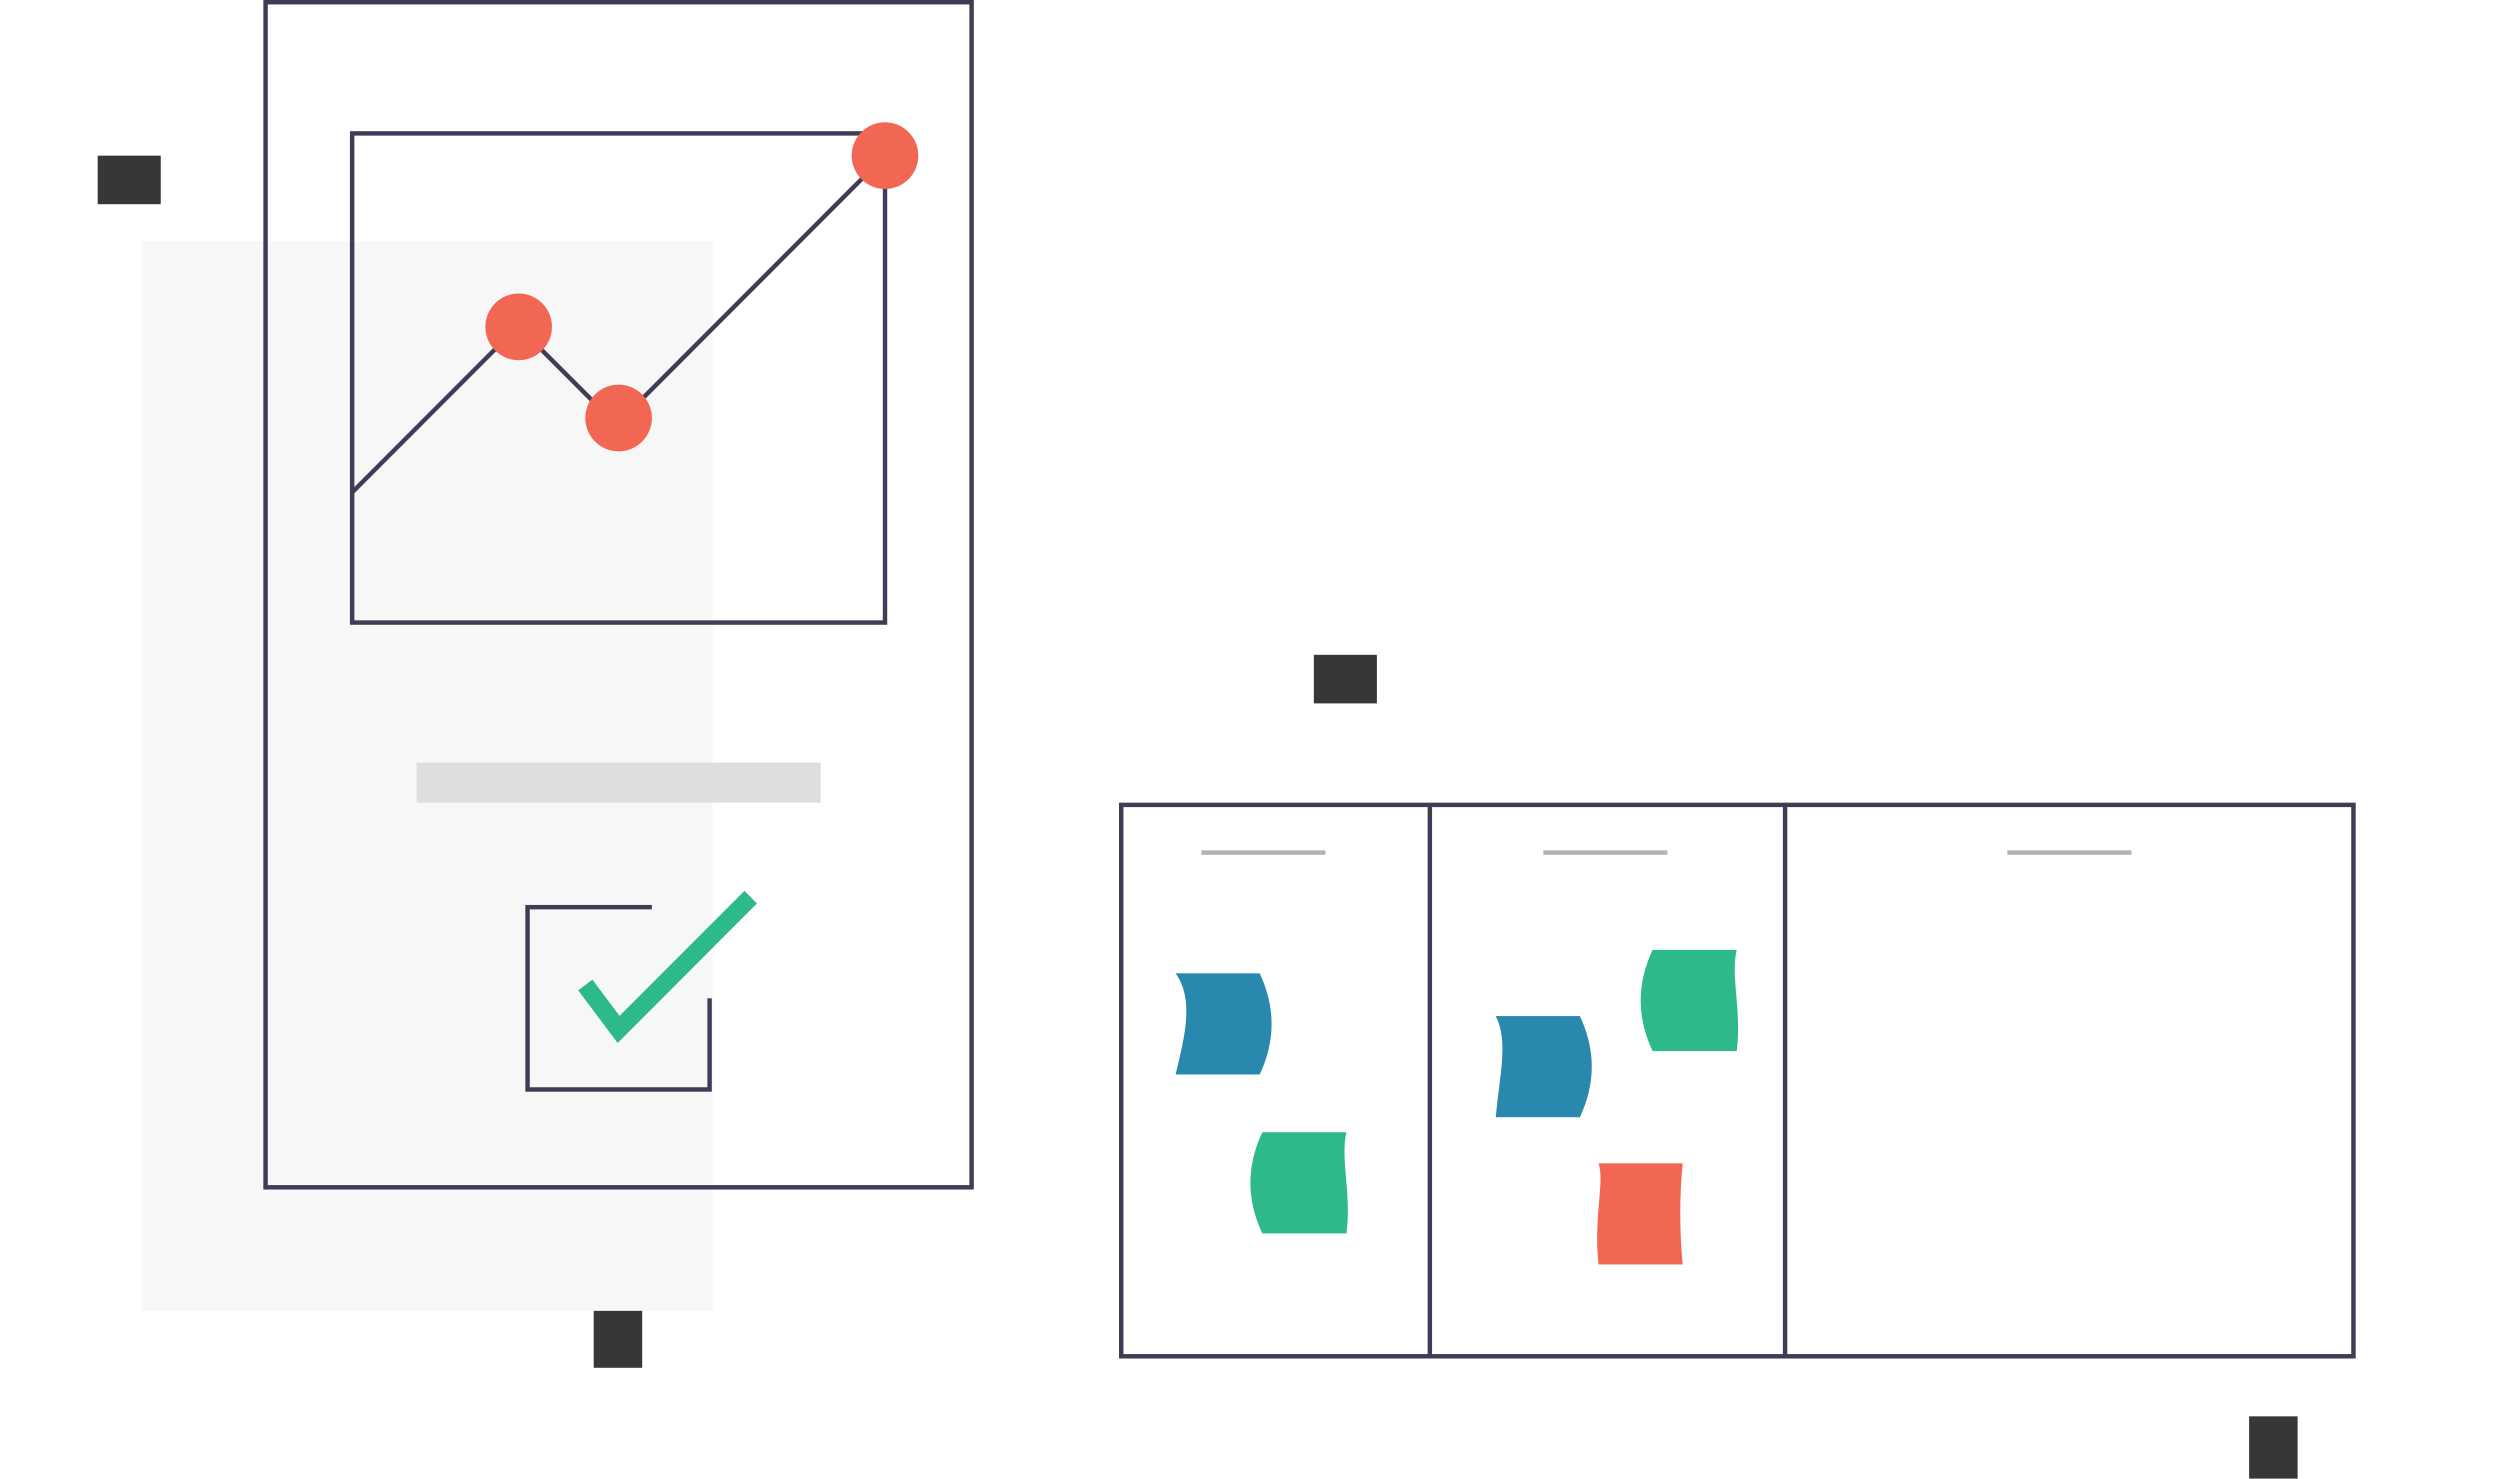 <svg width="607" height="359" viewBox="0 0 607 359" fill="none" xmlns="http://www.w3.org/2000/svg">
<g clip-path="url(#clip0_387_432)">
<path d="M155.927 316.77H144.15V332.101H155.927V316.77Z" fill="#373737"/>
<path d="M557.861 343.884H546.084V359.216H557.861V343.884Z" fill="#373737"/>
<path d="M334.311 170.786V158.992H319.001V170.786H334.311Z" fill="#373737"/>
<path d="M39.029 49.583V37.79H23.72V49.583H39.029Z" fill="#373737"/>
<path d="M173.019 58.612H34.477V318.279H173.019V58.612Z" fill="#F7F7F7"/>
<path d="M236.442 288.82H63.938V0H236.442V288.82ZM65.016 287.74H235.364V1.08H65.016V287.74Z" fill="#3F3D56"/>
<path d="M215.419 151.698H84.963V31.851H215.419V151.698ZM86.041 150.618H214.341V32.931H86.041V150.618Z" fill="#3F3D56"/>
<path d="M85.883 119.922L85.121 119.158L125.78 78.441L149.652 102.348L214.23 37.678L214.992 38.441L149.652 103.875L125.78 79.968L85.883 119.922Z" fill="#3F3D56"/>
<path d="M125.932 87.456C130.398 87.456 134.018 83.83 134.018 79.358C134.018 74.886 130.398 71.26 125.932 71.26C121.466 71.26 117.846 74.886 117.846 79.358C117.846 83.83 121.466 87.456 125.932 87.456Z" fill="#F26754"/>
<path d="M150.192 109.59C154.657 109.59 158.278 105.964 158.278 101.492C158.278 97.019 154.657 93.394 150.192 93.394C145.726 93.394 142.105 97.019 142.105 101.492C142.105 105.964 145.726 109.59 150.192 109.59Z" fill="#F26754"/>
<path d="M214.879 45.887C219.345 45.887 222.965 42.262 222.965 37.79C222.965 33.317 219.345 29.692 214.879 29.692C210.413 29.692 206.793 33.317 206.793 37.79C206.793 42.262 210.413 45.887 214.879 45.887Z" fill="#F26754"/>
<path d="M199.247 185.168H101.135V194.886H199.247V185.168Z" fill="#DEDEDE"/>
<path d="M172.831 265.066H127.549V219.719H158.276V220.798H128.627V263.986H171.753V242.392H172.831V265.066Z" fill="#3F3D56"/>
<path d="M149.959 253.238L140.381 240.449L143.831 237.858L150.425 246.663L180.743 216.303L183.792 219.356L149.959 253.238Z" fill="#2DB98A"/>
<path d="M271.695 194.886V329.848H571.961V194.886H271.695ZM272.773 328.768V195.965H346.627V328.768H272.773ZM347.705 195.965H432.879V328.768H347.705V195.965ZM570.883 328.768H433.957V195.965H570.883V328.768Z" fill="#3F3D56"/>
<path d="M305.859 260.879H285.432C287.729 251.438 289.937 242.625 285.432 236.331H305.859C309.704 244.522 309.704 252.705 305.859 260.879Z" fill="#2988AD"/>
<path d="M408.556 307.008H388.128C386.85 295.628 389.669 287.146 388.128 282.46H408.556C407.771 290.624 407.771 298.844 408.556 307.008Z" fill="#F26754"/>
<path d="M383.597 271.249H363.17C363.936 261.81 366.405 252.996 363.17 246.701H383.597C387.443 254.884 387.443 263.067 383.597 271.249Z" fill="#2988AD"/>
<path d="M401.244 255.196H421.671C422.949 245.755 420.13 236.942 421.671 230.648H401.244C397.398 238.831 397.398 247.013 401.244 255.196Z" fill="#2DB98A"/>
<path d="M306.484 299.462H326.912C328.189 290.022 325.37 281.208 326.912 274.914H306.484C302.638 283.097 302.638 291.279 306.484 299.462Z" fill="#2DB98A"/>
<path d="M321.828 206.469H291.695V207.549H321.828V206.469Z" fill="#B3B3B3"/>
<path d="M404.847 206.469H374.715V207.549H404.847V206.469Z" fill="#B3B3B3"/>
<path d="M517.513 206.469H487.381V207.549H517.513V206.469Z" fill="#B3B3B3"/>
</g>
<defs>
<clipPath id="clip0_387_432">
<rect width="607" height="359" fill="white"/>
</clipPath>
</defs>
</svg>
